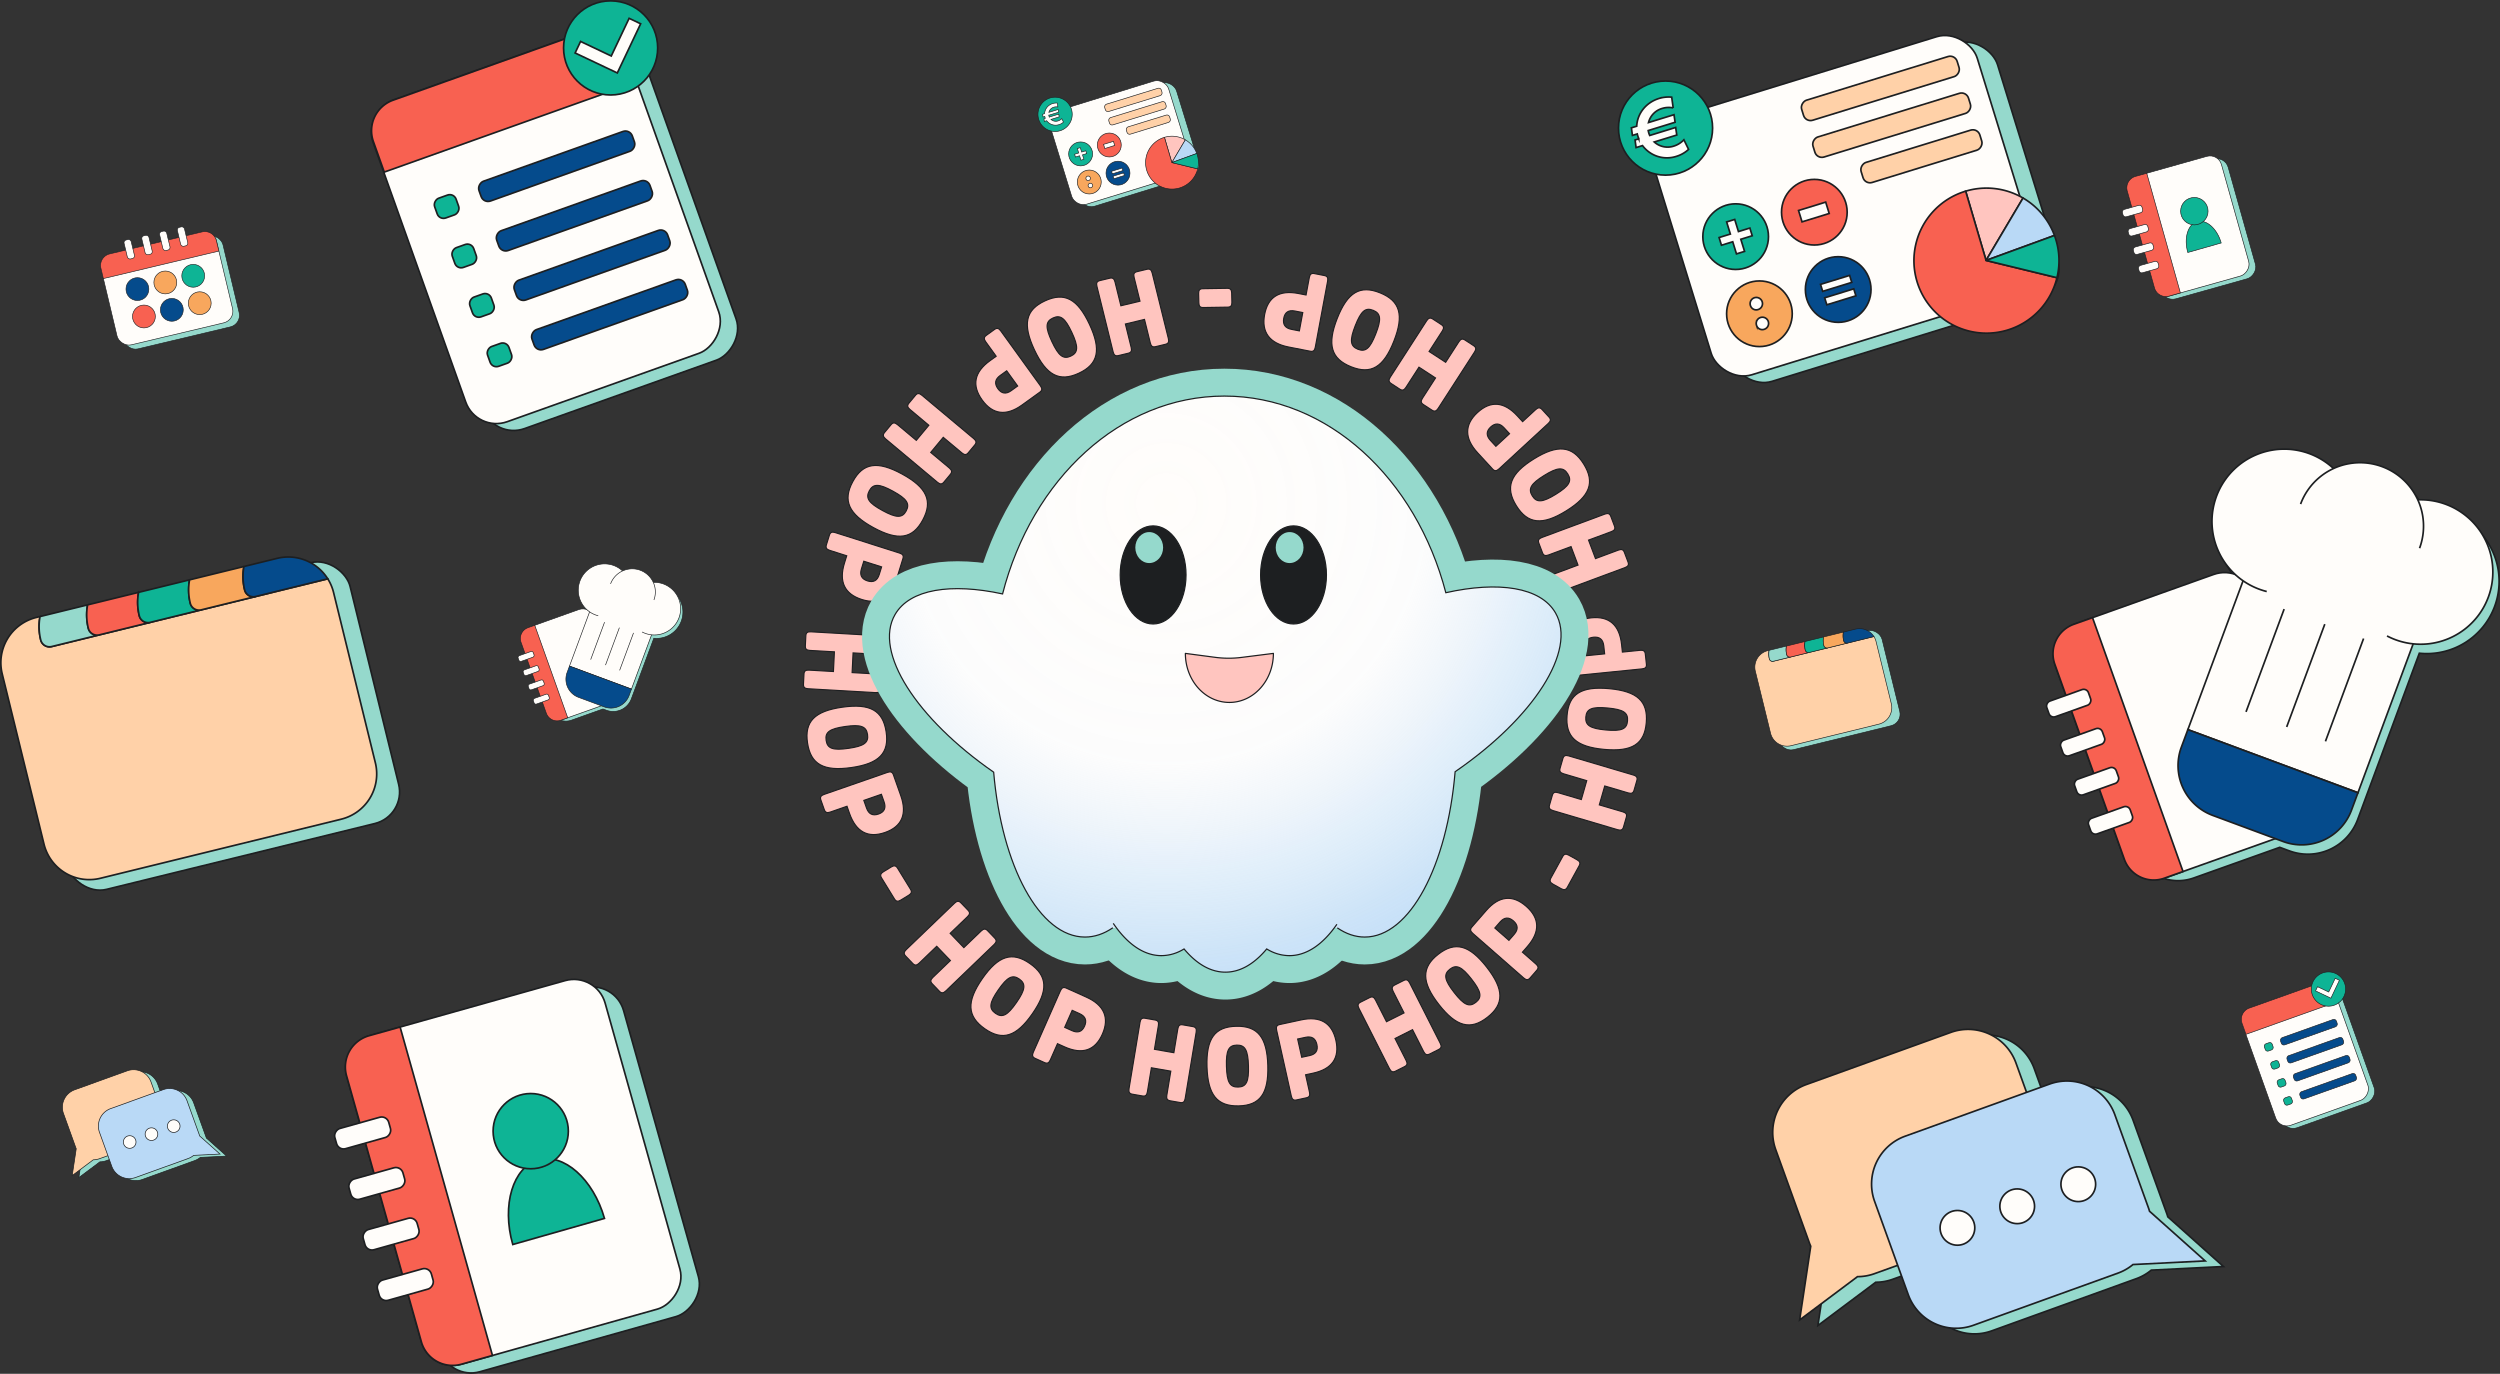 <svg xmlns="http://www.w3.org/2000/svg" xmlns:xlink="http://www.w3.org/1999/xlink" viewBox="0 0 1806.225 992.57"><rect x="0" y="0" width="1806.225" height="992.57" fill="#333333" stroke="none"/><defs><style>.a,.ar,.l,.r,.x{fill:#95d9cc;}.a,.aa,.ab,.ac,.ad,.ae,.af,.ag,.ah,.ai,.aj,.ak,.an,.ao,.ap,.aq,.b,.c,.d,.e,.f,.g,.h,.i,.j,.k,.l,.m,.n,.o,.p,.q,.r,.s,.t,.u,.v,.x,.y,.z{stroke:#1d1f21;}.a,.aa,.ab,.ac,.ad,.ah,.ai,.aj,.ak,.al,.an,.ao,.aq,.b,.c,.d,.e,.i,.j,.k,.l,.m,.n,.o,.p,.q,.r,.s,.t,.u,.v,.x,.y,.z{stroke-miterlimit:10;}.a,.b,.c,.d,.e,.f,.g,.h,.i,.j,.k,.v{stroke-width:0.461px;}.al,.ao,.b,.m,.u,.w,.y{fill:#fffdfa;}.aa,.ag,.c,.h,.q{fill:#0eb495;}.ac,.d,.s{fill:#ffd1a8;}.ad,.ak,.ap,.e{fill:#ffc5bf;}.ad,.ae,.af,.ag,.ap,.e,.f,.g,.h{stroke-linecap:round;}.ae,.ai,.f,.t{fill:#b9d9f6;}.ae,.af,.ag,.ap,.f,.g,.h{stroke-linejoin:round;}.af,.g,.j,.n,.z{fill:#f86151;}.ah,.i,.p{fill:#f8a75d;}.ab,.k,.o{fill:#054b8c;}.l,.m,.n,.o,.p,.q{stroke-width:0.44px;}.r,.s,.t,.u{stroke-width:0.503px;}.aj,.an,.v{fill:none;}.aa,.ab,.ac,.ad,.ae,.af,.ag,.ah,.ai,.aj,.x,.y,.z{stroke-width:1.232px;}.ak{stroke-width:0.84px;}.al{stroke:#95d9cc;stroke-width:39.583px;}.am{fill:url(#a);}.an,.ao,.ap,.aq{stroke-width:0.88px;}.aq{fill:#1d1f21;}</style><radialGradient id="a" cx="842.583" cy="363.712" r="406.708" gradientUnits="userSpaceOnUse"><stop offset="0" stop-color="#fffdfa" stop-opacity="0.5"/><stop offset="0.464" stop-color="#fafcfe" stop-opacity="0.534"/><stop offset="0.502" stop-color="#f3f8fd" stop-opacity="0.583"/><stop offset="0.658" stop-color="#daebfa" stop-opacity="0.763"/><stop offset="0.798" stop-color="#c8e1f8" stop-opacity="0.892"/><stop offset="0.917" stop-color="#bddbf6" stop-opacity="0.972"/><stop offset="1" stop-color="#b9d9f6"/></radialGradient></defs><title>landing-pc_5</title><rect class="a" x="769.756" y="69.428" width="89.824" height="70.708" rx="8.543" transform="matrix(0.956, -0.295, 0.295, 0.956, 5.292, 244.69)"/><rect class="b" x="764.404" y="67.704" width="89.824" height="70.708" rx="8.543" transform="translate(5.563 243.036) rotate(-17.136)"/><circle class="c" cx="762.28" cy="82.612" r="12.389"/><path class="b" d="M768.347,88.219a8.113,8.113,0,0,1-3.186,1.828,8.014,8.014,0,0,1-8.942-2.822l-1.691.521-.273-1.997.981-.303a6.103,6.103,0,0,1-.208-.599c-.071-.23-.142-.46-.192-.696l-1.274.393-.273-1.997,1.399-.431a8.097,8.097,0,0,1,5.868-7.297,8.624,8.624,0,0,1,3.346-.345l.392,2.829a5.877,5.877,0,0,0-2.906.142,5.178,5.178,0,0,0-3.588,3.713l6.703-2.067.294,1.99-7.079,2.183c.05.236.1.472.171.702a5.752,5.752,0,0,0,.229.593l6.828-2.105.294,1.99-5.93,1.828a5.234,5.234,0,0,0,5.159,1.085,6.236,6.236,0,0,0,2.643-1.661Z"/><rect class="d" x="819.054" y="60.43" width="5.528" height="42.839" rx="1.923" transform="translate(985.746 891.3) rotate(-107.136)"/><rect class="d" x="816.068" y="50.746" width="5.528" height="42.839" rx="1.923" transform="translate(991.135 875.909) rotate(-107.136)"/><rect class="d" x="826.882" y="73.688" width="5.528" height="32.705" rx="1.923" transform="translate(988.053 909.385) rotate(-107.136)"/><path class="e" d="M856.365,101.01l-.004.001a19.033,19.033,0,0,0-15.069-1.787l-.004.001,5.372,18.232,9.617-16.225.057-.143"/><path class="f" d="M864.669,110.886l-18.01,6.571,9.617-16.225.089-.222A18.991,18.991,0,0,1,864.669,110.886Z"/><path class="g" d="M865.325,122.001a19.092,19.092,0,1,1-24.182-22.732l.144-.044,5.372,18.232Z"/><path class="h" d="M865.011,111.891a18.995,18.995,0,0,1,.315,10.111l-18.667-4.545,18.01-6.571.005.003,0,.014C864.797,111.226,864.908,111.557,865.011,111.891Z"/><circle class="c" cx="780.739" cy="111.194" r="8.64"/><circle class="i" cx="786.998" cy="131.494" r="8.64"/><circle class="j" cx="801.458" cy="104.76" r="8.64"/><circle class="k" cx="807.734" cy="125.113" r="8.64"/><path class="b" d="M785.103,110.958l-3.004.926.985,3.193-2.129.656-.985-3.193-2.97.916-.625-2.026,2.97-.916-.985-3.193,2.129-.656.985,3.193,3.004-.926Z"/><path class="b" d="M803.082,123.761l7.657-2.361.566,1.837-7.657,2.361Zm1.09,3.537,7.657-2.361.566,1.837-7.657,2.361Z"/><path class="b" d="M784.643,129.373a1.627,1.627,0,1,1,2.023,1.012A1.581,1.581,0,0,1,784.643,129.373Zm1.604,5.202a1.627,1.627,0,1,1,2.023,1.012A1.581,1.581,0,0,1,786.246,134.575Z"/><path class="b" d="M797.292,104.308l7.15-2.205.923,2.992-7.151,2.205Z"/><rect class="l" x="82.336" y="177.517" width="85.781" height="67.525" rx="8.543" transform="translate(-45.52 34.739) rotate(-13.389)"/><rect class="m" x="77.568" y="174.582" width="85.781" height="67.525" rx="8.543" transform="translate(-44.97 33.555) rotate(-13.389)"/><path class="n" d="M80.177,175.279h68.694a8.543,8.543,0,0,1,8.543,8.543v7.733a0,0,0,0,1,0,0H71.634a0,0,0,0,1,0,0V183.822A8.543,8.543,0,0,1,80.177,175.279Z" transform="translate(-39.359 31.504) rotate(-13.389)"/><rect class="m" x="90.743" y="173.045" width="5.279" height="14.077" rx="1.916" transform="translate(-39.161 26.518) rotate(-13.389)"/><rect class="m" x="103.582" y="169.989" width="5.279" height="14.077" rx="1.916" transform="translate(-38.105 29.407) rotate(-13.389)"/><rect class="m" x="116.42" y="166.934" width="5.279" height="14.077" rx="1.916" transform="translate(-37.048 32.297) rotate(-13.389)"/><rect class="m" x="129.258" y="163.878" width="5.279" height="14.077" rx="1.916" transform="translate(-35.992 35.187) rotate(-13.389)"/><circle class="o" cx="99.28" cy="208.867" r="8.251"/><circle class="p" cx="119.44" cy="204.068" r="8.251"/><circle class="n" cx="103.99" cy="228.654" r="8.251"/><circle class="o" cx="124.15" cy="223.855" r="8.251"/><circle class="q" cx="139.6" cy="199.269" r="8.251"/><circle class="p" cx="144.31" cy="219.056" r="8.251"/><path class="r" d="M163.726,835.277l-19.003.951a13.236,13.236,0,0,1-3.973,2.263L102.722,852.215a13.404,13.404,0,0,1-17.159-8.054l-2.791-7.733-6.078,2.193a13.235,13.235,0,0,1-4.502.796L56.962,850.821l2.92-19.416c-.124-.27-.236-.551-.34-.839l-8.868-24.571a13.399,13.399,0,0,1,8.056-17.154l38.027-13.724a13.404,13.404,0,0,1,17.159,8.054l2.791,7.733,6.078-2.193a13.4,13.4,0,0,1,17.154,8.056l8.868,24.571c.104.288.197.576.274.863Z"/><path class="s" d="M109.107,781.698l8.868,24.571a13.404,13.404,0,0,1-8.06,17.155L71.887,837.149a13.233,13.233,0,0,1-4.502.796L52.154,849.349l2.92-19.416c-.124-.271-.236-.551-.34-.839l-8.868-24.571a13.4,13.4,0,0,1,8.056-17.154l38.027-13.724A13.404,13.404,0,0,1,109.107,781.698Z"/><path class="t" d="M71.888,818.117l8.868,24.571a13.404,13.404,0,0,0,17.159,8.054l38.027-13.724a13.235,13.235,0,0,0,3.973-2.263l19.003-.951L144.271,820.728c-.077-.288-.17-.575-.274-.863l-8.868-24.571a13.399,13.399,0,0,0-17.154-8.056L79.948,800.962A13.404,13.404,0,0,0,71.888,818.117Z"/><circle class="u" cx="93.697" cy="825.096" r="4.569"/><circle class="u" cx="125.514" cy="813.613" r="4.569"/><circle class="u" cx="109.433" cy="819.417" r="4.569"/><path class="a" d="M492.209,448.817A19.029,19.029,0,0,1,472.39,461.125l-14.532,39.183-1.707,4.605A13.984,13.984,0,0,1,438.175,513.16l-2.533-.937-22.635,8.066a12.276,12.276,0,0,1-15.691-7.438l-15.58-43.708a12.274,12.274,0,0,1,7.442-15.69l29.48-10.508a12.197,12.197,0,0,1,6.455-.493,19.029,19.029,0,0,1,19.952-31.412,18.822,18.822,0,0,1,6.361,3.924,16.683,16.683,0,0,1,22.178,8.224,19.027,19.027,0,0,1,18.604,25.629Z"/><line class="v" x1="438.426" y1="451.96" x2="428.389" y2="479.024"/><line class="v" x1="459.34" y1="459.716" x2="449.303" y2="486.78"/><line class="v" x1="449.129" y1="455.929" x2="439.092" y2="482.993"/><rect class="b" x="376.413" y="452.389" width="70.958" height="55.857" rx="8.543" transform="translate(97.774 1029.58) rotate(-109.621)"/><path class="j" d="M364.67,480.703h54.513a8.222,8.222,0,0,1,8.222,8.222v5.241a0,0,0,0,1,0,0h-70.958a0,0,0,0,1,0,0v-5.241A8.222,8.222,0,0,1,364.67,480.703Z" transform="translate(64.4 1020.281) rotate(-109.621)"/><rect class="b" x="388.901" y="499.297" width="4.367" height="11.644" rx="1.333" transform="translate(46.616 1043.11) rotate(-109.621)"/><rect class="b" x="385.235" y="489.014" width="4.367" height="11.644" rx="1.333" transform="translate(51.405 1025.922) rotate(-109.621)"/><rect class="b" x="381.57" y="478.732" width="4.367" height="11.644" rx="1.333" transform="translate(56.194 1008.733) rotate(-109.621)"/><rect class="b" x="377.904" y="468.449" width="4.367" height="11.644" rx="1.333" transform="translate(60.984 991.545) rotate(-109.621)"/><path class="b" d="M475.6,445.625l-19.369,52.224L411.452,481.242l19.369-52.224c2.154-5.808,9.77-8.339,17.014-5.652l18.551,6.88C473.63,432.932,477.755,439.817,475.6,445.625Z"/><path class="k" d="M456.232,497.849l-1.706,4.601a13.986,13.986,0,0,1-17.978,8.25l-18.551-6.88a13.986,13.986,0,0,1-8.25-17.978l1.706-4.601Z"/><path class="b" d="M432.213,444.878a19.221,19.221,0,0,1-2.005-.622A19.025,19.025,0,1,1,455.832,427.31"/><path class="b" d="M457.676,428.118a19.017,19.017,0,1,1,6.206,28.46"/><path class="b" d="M441.132,421.859a16.702,16.702,0,1,1,31.32,11.616"/><rect class="w" x="454.634" y="424.558" width="8.397" height="5.773" transform="translate(177.267 -132.874) rotate(20.348)"/><line class="b" x1="436.799" y1="449.5" x2="426.762" y2="476.564"/><line class="b" x1="457.712" y1="457.256" x2="447.675" y2="484.32"/><line class="b" x1="447.502" y1="453.469" x2="437.464" y2="480.533"/><rect class="a" x="1540.738" y="130.066" width="89.824" height="70.708" rx="8.543" transform="translate(1855.644 1736.646) rotate(-105.706)"/><rect class="b" x="1535.874" y="128.084" width="89.824" height="70.708" rx="8.543" transform="translate(1851.371 1729.446) rotate(-105.706)"/><path class="j" d="M1518.587,162.18h72.738a8.543,8.543,0,0,1,8.543,8.543v8.5a0,0,0,0,1,0,0h-89.824a0,0,0,0,1,0,0v-8.5a8.543,8.543,0,0,1,8.543-8.543Z" transform="translate(1811.556 1713.81) rotate(-105.706)"/><rect class="b" x="1549.6" y="185.593" width="5.528" height="14.74" rx="1.923" transform="translate(1786.832 1739.602) rotate(-105.706)"/><rect class="b" x="1545.859" y="172.29" width="5.528" height="14.74" rx="1.923" transform="translate(1794.885 1719.096) rotate(-105.706)"/><rect class="b" x="1542.118" y="158.986" width="5.528" height="14.74" rx="1.923" transform="translate(1802.938 1698.591) rotate(-105.706)"/><rect class="b" x="1538.377" y="145.683" width="5.528" height="14.74" rx="1.923" transform="matrix(-0.271, -0.963, 0.963, -0.271, 1810.991, 1678.085)"/><path class="c" d="M1604.806,175.541c-2.961-10.398-10.766-17.287-17.434-15.389s-9.672,11.867-6.711,22.265Z"/><circle class="c" cx="1585.387" cy="152.574" r="9.904"/><rect class="a" x="1624.897" y="728.135" width="89.824" height="70.708" rx="8.543" transform="translate(1511.535 2592.731) rotate(-109.626)"/><rect class="b" x="1620.343" y="726.335" width="89.824" height="70.708" rx="8.543" transform="translate(1507.146 2586.038) rotate(-109.626)"/><path class="j" d="M1626.337,718.891h53.391a8.543,8.543,0,0,1,8.543,8.543v8.5a0,0,0,0,1,0,0h-70.478a0,0,0,0,1,0,0v-8.5a8.543,8.543,0,0,1,8.543-8.543Z" transform="translate(-148.291 597.484) rotate(-19.626)"/><rect class="k" x="1679.29" y="763.378" width="5.528" height="42.839" rx="1.923" transform="translate(1507.822 2632.73) rotate(-109.626)"/><rect class="k" x="1674.648" y="750.361" width="5.528" height="42.839" rx="1.923" transform="translate(1513.881 2610.969) rotate(-109.626)"/><rect class="k" x="1670.007" y="737.345" width="5.528" height="42.839" rx="1.923" transform="translate(1519.941 2589.209) rotate(-109.626)"/><rect class="k" x="1665.365" y="724.329" width="5.528" height="42.839" rx="1.923" transform="translate(1526 2567.449) rotate(-109.626)"/><rect class="c" x="1650.298" y="792.386" width="5.528" height="5.988" rx="1.763" transform="translate(1459.123 2619.56) rotate(-109.626)"/><rect class="c" x="1645.656" y="779.37" width="5.528" height="5.988" rx="1.763" transform="translate(1465.182 2597.799) rotate(-109.626)"/><rect class="c" x="1641.014" y="766.354" width="5.528" height="5.988" rx="1.763" transform="translate(1471.242 2576.039) rotate(-109.626)"/><rect class="c" x="1636.373" y="753.337" width="5.528" height="5.988" rx="1.763" transform="translate(1477.302 2554.279) rotate(-109.626)"/><circle class="c" cx="1682.305" cy="714.581" r="12.389"/><polygon class="b" points="1690.205 708.227 1685.501 718.147 1684.061 721.175 1681.034 719.739 1672.957 715.908 1674.391 712.878 1682.469 716.709 1687.173 706.789 1690.205 708.227"/><rect class="a" x="1277.653" y="463.319" width="89.824" height="70.708" rx="8.543" transform="translate(-80.737 329.567) rotate(-13.788)"/><path class="d" d="M1355.441,463.522l11,44.826a12.275,12.275,0,0,1-8.997,14.848l-63.392,15.556a12.275,12.275,0,0,1-14.848-8.997l-11-44.826a12.275,12.275,0,0,1,8.997-14.848l.962-.236a14.618,14.618,0,0,0,.183,6.159,2.385,2.385,0,0,0,2.88,1.745l72.683-17.836A12.078,12.078,0,0,1,1355.441,463.522Z"/><path class="a" d="M1278.164,469.846l12.526-3.074a14.618,14.618,0,0,0,.183,6.159,2.385,2.385,0,0,0,2.88,1.745l-12.526,3.074a2.385,2.385,0,0,1-2.88-1.745,14.618,14.618,0,0,1-.183-6.159"/><path class="j" d="M1307.175,471.382l-13.421,3.293a2.385,2.385,0,0,1-2.88-1.745,14.618,14.618,0,0,1-.183-6.159l13.421-3.293a14.618,14.618,0,0,0,.183,6.159A2.385,2.385,0,0,0,1307.175,471.382Z"/><path class="c" d="M1320.596,468.089l-13.421,3.293a2.385,2.385,0,0,1-2.88-1.745,14.618,14.618,0,0,1-.183-6.159l13.421-3.293a14.616,14.616,0,0,0,.183,6.159A2.385,2.385,0,0,0,1320.596,468.089Z"/><path class="i" d="M1334.911,464.576l-14.316,3.513a2.385,2.385,0,0,1-2.88-1.745,14.616,14.616,0,0,1-.183-6.159l14.316-3.513a14.619,14.619,0,0,0,.183,6.159A2.385,2.385,0,0,0,1334.911,464.576Z"/><path class="k" d="M1353.911,459.914l-19,4.662a2.385,2.385,0,0,1-2.88-1.745,14.619,14.619,0,0,1-.183-6.159l8.746-2.146A12.275,12.275,0,0,1,1353.911,459.914Z"/><rect class="x" x="260.903" y="755.475" width="246.514" height="194.05" rx="23.446" transform="translate(-332.518 1453.09) rotate(-105.706)"/><rect class="y" x="247.555" y="750.036" width="246.514" height="194.05" rx="23.446" transform="translate(-344.244 1433.329) rotate(-105.706)"/><path class="z" d="M200.112,843.608H399.734A23.446,23.446,0,0,1,423.18,867.054v23.328a0,0,0,0,1,0,0H176.666a0,0,0,0,1,0,0V867.054a23.446,23.446,0,0,1,23.446-23.446Z" transform="translate(-453.512 1390.417) rotate(-105.706)"/><rect class="y" x="285.224" y="907.863" width="15.17" height="40.453" rx="5.278" transform="translate(-521.366 1461.201) rotate(-105.706)"/><rect class="y" x="274.957" y="871.354" width="15.17" height="40.453" rx="5.278" transform="translate(-499.265 1404.926) rotate(-105.706)"/><rect class="y" x="264.691" y="834.845" width="15.17" height="40.453" rx="5.278" transform="translate(-477.165 1348.651) rotate(-105.706)"/><rect class="y" x="254.424" y="798.336" width="15.17" height="40.453" rx="5.278" transform="translate(-455.065 1292.375) rotate(-105.706)"/><path class="aa" d="M436.731,880.278c-8.126-28.535-29.547-47.443-47.845-42.233s-26.544,32.568-18.418,61.103Z"/><circle class="aa" cx="383.439" cy="817.247" r="27.18"/><rect class="x" x="283.622" y="71.821" width="246.514" height="194.05" rx="23.446" transform="translate(384.504 608.799) rotate(-109.626)"/><rect class="y" x="271.123" y="66.883" width="246.514" height="194.05" rx="23.446" transform="matrix(-0.336, -0.942, 0.942, -0.336, 372.459, 590.431)"/><path class="z" d="M287.573,46.454H434.099A23.446,23.446,0,0,1,457.545,69.9V93.228a0,0,0,0,1,0,0H264.127a0,0,0,0,1,0,0V69.9a23.446,23.446,0,0,1,23.446-23.446Z" transform="matrix(0.942, -0.336, 0.336, 0.942, -2.495, 125.256)"/><rect class="ab" x="432.897" y="168.542" width="15.17" height="117.568" rx="5.278" transform="translate(374.313 718.572) rotate(-109.626)"/><rect class="ab" x="420.159" y="132.82" width="15.17" height="117.568" rx="5.278" transform="translate(390.943 658.853) rotate(-109.626)"/><rect class="ab" x="407.42" y="97.098" width="15.17" height="117.568" rx="5.278" transform="translate(407.573 599.135) rotate(-109.626)"/><rect class="ab" x="394.682" y="61.376" width="15.17" height="117.568" rx="5.278" transform="matrix(-0.336, -0.942, 0.942, -0.336, 424.202, 539.416)"/><rect class="aa" x="353.331" y="248.153" width="15.17" height="16.434" rx="4.838" transform="translate(240.665 682.428) rotate(-109.626)"/><rect class="aa" x="340.592" y="212.431" width="15.17" height="16.434" rx="4.838" transform="translate(257.295 622.71) rotate(-109.626)"/><rect class="aa" x="327.854" y="176.709" width="15.17" height="16.434" rx="4.838" transform="translate(273.924 562.991) rotate(-109.626)"/><rect class="aa" x="315.116" y="140.987" width="15.17" height="16.434" rx="4.838" transform="translate(290.554 503.273) rotate(-109.626)"/><circle class="aa" cx="441.172" cy="34.624" r="33.999"/><polygon class="y" points="462.853 17.187 449.942 44.41 445.992 52.721 437.684 48.781 415.516 38.268 419.453 29.95 441.621 40.463 454.532 13.241 462.853 17.187"/><rect class="x" x="1223.851" y="56.349" width="246.514" height="194.05" rx="23.446" transform="translate(14.611 403.727) rotate(-17.136)"/><rect class="y" x="1209.163" y="51.617" width="246.514" height="194.05" rx="23.446" transform="translate(15.354 399.19) rotate(-17.136)"/><circle class="aa" cx="1203.334" cy="92.534" r="33.999"/><path class="y" d="M1219.985,107.921a22.266,22.266,0,0,1-8.745,5.018,21.992,21.992,0,0,1-24.541-7.745l-4.642,1.431-.749-5.48,2.693-.83a16.813,16.813,0,0,1-.57-1.644c-.195-.631-.389-1.261-.526-1.909l-3.495,1.078-.749-5.48,3.84-1.184c.432-8.981,6.533-17.075,16.103-20.026a23.666,23.666,0,0,1,9.183-.948l1.077,7.763a16.128,16.128,0,0,0-7.976.389,14.21,14.21,0,0,0-9.848,10.19l18.395-5.672.806,5.462-19.427,5.99c.137.648.274,1.296.468,1.927a15.803,15.803,0,0,0,.627,1.626L1210.65,92.098l.806,5.463-16.275,5.018a14.364,14.364,0,0,0,14.159,2.976,17.116,17.116,0,0,0,7.254-4.558Z"/><rect class="ac" x="1359.143" y="31.655" width="15.17" height="117.568" rx="5.278" transform="translate(1683.004 1423.141) rotate(-107.136)"/><rect class="ac" x="1350.948" y="5.078" width="15.17" height="117.568" rx="5.278" transform="translate(1697.792 1380.902) rotate(-107.136)"/><rect class="ac" x="1380.626" y="68.041" width="15.17" height="89.756" rx="5.278" transform="translate(1689.335 1472.774) rotate(-107.136)"/><path class="ad" d="M1461.54,143.023l-.012.004a52.236,52.236,0,0,0-41.356-4.905l-.012.004,14.742,50.035,26.393-44.529.157-.391"/><path class="ae" d="M1484.329,170.128,1434.902,188.16l26.393-44.529.244-.608A52.119,52.119,0,0,1,1484.329,170.128Z"/><path class="af" d="M1486.131,200.632a52.397,52.397,0,1,1-66.365-62.385l.394-.122,14.742,50.035Z"/><path class="ag" d="M1485.268,172.885a52.13,52.13,0,0,1,.863,27.747L1434.902,188.16l49.426-18.032.015.008-.001.038C1484.68,171.06,1484.985,171.969,1485.268,172.885Z"/><circle class="aa" cx="1253.992" cy="170.973" r="23.712"/><circle class="ah" cx="1271.17" cy="226.685" r="23.712"/><circle class="z" cx="1310.854" cy="153.316" r="23.712"/><circle class="ab" cx="1328.077" cy="209.173" r="23.712"/><path class="y" d="M1265.969,170.325l-8.245,2.542,2.702,8.764-5.842,1.801-2.702-8.764-8.152,2.514-1.714-5.56,8.152-2.514-2.702-8.764,5.842-1.801,2.702,8.764,8.245-2.542Z"/><path class="y" d="M1315.309,205.461l21.015-6.48,1.554,5.041-21.015,6.48Zm2.993,9.706,21.015-6.48,1.554,5.041-21.015,6.48Z"/><path class="y" d="M1264.705,220.862a4.465,4.465,0,1,1,5.551,2.777A4.339,4.339,0,0,1,1264.705,220.862Zm4.402,14.277a4.465,4.465,0,1,1,5.551,2.777A4.339,4.339,0,0,1,1269.107,235.138Z"/><path class="y" d="M1299.421,152.075l19.624-6.051,2.532,8.212-19.624,6.051Z"/><rect class="x" x="27.524" y="427.53" width="246.514" height="194.05" rx="23.446" transform="translate(-120.669 51.049) rotate(-13.788)"/><path class="ac" d="M241.005,428.089l30.188,123.02a33.688,33.688,0,0,1-24.69,40.749L72.532,634.55a33.688,33.688,0,0,1-40.749-24.69L1.595,486.839A33.688,33.688,0,0,1,26.285,446.09l2.64-.648a40.116,40.116,0,0,0,.503,16.902,6.544,6.544,0,0,0,7.905,4.79l199.472-48.949A33.149,33.149,0,0,1,241.005,428.089Z"/><path class="x" d="M28.925,445.443l34.377-8.436a40.116,40.116,0,0,0,.503,16.902,6.544,6.544,0,0,0,7.905,4.79L37.333,467.135a6.544,6.544,0,0,1-7.905-4.79,40.116,40.116,0,0,1-.503-16.902"/><path class="z" d="M108.542,449.661,71.71,458.699a6.544,6.544,0,0,1-7.905-4.79,40.116,40.116,0,0,1-.503-16.902l36.832-9.038a40.117,40.117,0,0,0,.503,16.902A6.545,6.545,0,0,0,108.542,449.661Z"/><path class="aa" d="M145.374,440.622l-36.832,9.038a6.545,6.545,0,0,1-7.905-4.79,40.117,40.117,0,0,1-.503-16.902l36.832-9.039a40.116,40.116,0,0,0,.503,16.902A6.545,6.545,0,0,0,145.374,440.622Z"/><path class="ah" d="M184.662,430.981l-39.288,9.641a6.545,6.545,0,0,1-7.905-4.79,40.116,40.116,0,0,1-.503-16.902l39.288-9.641a40.116,40.116,0,0,0,.503,16.902A6.545,6.545,0,0,0,184.662,430.981Z"/><path class="ab" d="M236.805,418.186l-52.142,12.796a6.545,6.545,0,0,1-7.905-4.79,40.116,40.116,0,0,1-.503-16.902l24.002-5.89A33.688,33.688,0,0,1,236.805,418.186Z"/><path class="x" d="M1606.412,915.048l-52.152,2.61a36.324,36.324,0,0,1-10.904,6.209l-104.362,37.664a36.785,36.785,0,0,1-47.09-22.104l-7.659-21.223-16.68,6.02a36.324,36.324,0,0,1-12.357,2.185l-41.799,31.297,8.013-53.286c-.341-.742-.648-1.512-.934-2.304l-24.336-67.433a36.773,36.773,0,0,1,22.108-47.077l104.361-37.664a36.785,36.785,0,0,1,47.09,22.103l7.659,21.223,16.68-6.02a36.773,36.773,0,0,1,47.077,22.108l24.336,67.433c.286.792.541,1.58.752,2.369Z"/><path class="ac" d="M1456.516,768.006l24.336,67.433a36.785,36.785,0,0,1-22.121,47.081L1354.37,920.184a36.323,36.323,0,0,1-12.357,2.185l-41.799,31.297,8.013-53.287c-.341-.742-.648-1.512-.934-2.304l-24.336-67.433a36.773,36.773,0,0,1,22.108-47.077l104.362-37.664A36.785,36.785,0,0,1,1456.516,768.006Z"/><path class="ai" d="M1354.373,867.955l24.336,67.433a36.785,36.785,0,0,0,47.09,22.103L1530.16,919.827a36.323,36.323,0,0,0,10.904-6.209l52.152-2.61L1553.021,875.12c-.211-.789-.467-1.577-.752-2.369l-24.336-67.433a36.773,36.773,0,0,0-47.077-22.108l-104.362,37.664A36.785,36.785,0,0,0,1354.373,867.955Z"/><circle class="y" cx="1414.226" cy="887.106" r="12.539"/><circle class="y" cx="1501.543" cy="855.593" r="12.539"/><circle class="y" cx="1457.41" cy="871.52" r="12.539"/><path class="x" d="M1802.336,438.172a52.223,52.223,0,0,1-54.39,33.778l-39.882,107.533-4.686,12.637a38.377,38.377,0,0,1-49.332,22.634l-6.952-2.571-62.12,22.137a33.691,33.691,0,0,1-43.061-20.413L1499.156,493.955a33.685,33.685,0,0,1,20.425-43.06l80.904-28.839a33.474,33.474,0,0,1,17.716-1.354,52.222,52.222,0,0,1,54.757-86.207,51.656,51.656,0,0,1,17.456,10.77,45.784,45.784,0,0,1,60.865,22.57,52.218,52.218,0,0,1,51.057,70.336Z"/><line class="aj" x1="1654.736" y1="446.797" x2="1627.189" y2="521.073"/><line class="aj" x1="1712.131" y1="468.083" x2="1684.584" y2="542.359"/><line class="aj" x1="1684.109" y1="457.69" x2="1656.562" y2="531.966"/><rect class="y" x="1484.548" y="447.975" width="194.737" height="153.293" rx="23.446" transform="translate(1618.949 2190.849) rotate(-109.621)"/><path class="z" d="M1452.32,525.68h149.606a22.566,22.566,0,0,1,22.566,22.566V562.63a0,0,0,0,1,0,0H1429.754a0,0,0,0,1,0,0V548.245A22.566,22.566,0,0,1,1452.32,525.68Z" transform="translate(1527.357 2165.33) rotate(-109.621)"/><rect class="y" x="1518.819" y="576.71" width="11.984" height="31.957" rx="3.659" transform="translate(1478.553 2227.983) rotate(-109.621)"/><rect class="y" x="1508.758" y="548.49" width="11.984" height="31.957" rx="3.659" transform="translate(1491.695 2180.811) rotate(-109.621)"/><rect class="y" x="1498.698" y="520.27" width="11.984" height="31.957" rx="3.659" transform="translate(1504.839 2133.639) rotate(-109.621)"/><rect class="y" x="1488.638" y="492.05" width="11.984" height="31.957" rx="3.659" transform="translate(1517.982 2086.467) rotate(-109.621)"/><path class="y" d="M1756.756,429.412l-53.155,143.325L1580.709,527.16l53.155-143.325c5.912-15.94,26.814-22.885,46.693-15.512l50.913,18.882C1751.348,394.577,1762.668,413.472,1756.756,429.412Z"/><path class="ab" d="M1703.601,572.737l-4.683,12.627a38.382,38.382,0,0,1-49.338,22.642l-50.913-18.882a38.382,38.382,0,0,1-22.642-49.338l4.683-12.627Z"/><path class="y" d="M1637.683,427.363a52.799,52.799,0,0,1-5.503-1.707,52.213,52.213,0,1,1,70.325-46.506"/><path class="y" d="M1707.565,381.366a52.189,52.189,0,1,1,17.032,78.105"/><path class="y" d="M1662.16,364.188a45.837,45.837,0,0,1,85.953,31.878"/><rect class="w" x="1699.217" y="371.595" width="23.046" height="15.844" transform="translate(238.725 -571.187) rotate(20.348)"/><line class="y" x1="1650.27" y1="440.046" x2="1622.723" y2="514.322"/><line class="y" x1="1707.665" y1="461.332" x2="1680.118" y2="535.608"/><line class="y" x1="1679.643" y1="450.939" x2="1652.096" y2="525.215"/><path class="ak" d="M654.694,686.131l34.969-33.631c1.791-1.723,3.153-1.719,4.604-.204l5.152,5.374c1.499,1.563,1.403,2.878-.39,4.601l-12.543,12.063,9.883,10.308,12.543-12.063c1.791-1.723,3.153-1.718,4.604-.204l5.152,5.374c1.453,1.514,1.403,2.877-.39,4.6L683.31,715.981c-1.792,1.723-3.153,1.718-4.604.204l-5.152-5.375c-1.452-1.514-1.402-2.877.389-4.6L686.649,693.99l-9.882-10.308-12.706,12.22c-1.792,1.723-3.106,1.767-4.604.204l-5.152-5.374C652.853,689.217,652.903,687.854,654.694,686.131Z"/><path class="ak" d="M709.732,707.031c11.571-16.652,21.662-19.794,34.452-10.819,12.735,8.936,13.275,19.538,1.704,36.19S724.226,752.196,711.491,743.26C698.701,734.285,698.161,723.683,709.732,707.031Zm24.639,17.29c6.495-9.348,6.942-13.547,2.069-16.965s-8.642-1.551-15.137,7.795-6.997,13.508-2.069,16.966S727.876,733.669,734.371,724.321Z"/><path class="ak" d="M746.523,760.249l19.618-44.462c1.007-2.278,2.264-2.788,4.175-1.929l14.603,6.569c12.817,5.765,16.76,14.903,11.551,26.709-5.241,11.876-14.515,14.985-27.392,9.193l-5.053-2.273-5.179,11.737c-.976,2.209-2.203,2.815-4.174,1.929l-6.778-3.05C745.984,763.813,745.518,762.528,746.523,760.249ZM774.535,744.634c4.251,1.912,7.26.783,9.057-3.29s.617-7.087-3.635-8.999l-5.298-2.384-5.423,12.289Z"/><path class="ak" d="M815.693,786.601l7.956-48.04c.408-2.461,1.499-3.269,3.558-2.909l7.307,1.274c2.126.371,2.83,1.491,2.422,3.953L834.082,758.11l14.017,2.445,2.853-17.232c.408-2.461,1.499-3.268,3.558-2.909l7.307,1.274c2.061.36,2.83,1.491,2.422,3.953l-7.956,48.04c-.408,2.462-1.498,3.269-3.556,2.909l-7.309-1.274c-2.059-.359-2.83-1.491-2.421-3.953l2.891-17.454-14.017-2.446-2.892,17.456c-.408,2.461-1.432,3.281-3.558,2.91l-7.308-1.275C816.056,790.195,815.285,789.063,815.693,786.601Z"/><path class="ak" d="M872.037,770.706c-.603-20.366,5.609-28.909,21.157-29.241,15.48-.331,22.19,7.935,22.794,28.301s-5.609,28.908-21.089,29.238C879.351,799.337,872.641,791.072,872.037,770.706Zm29.951-.641c-.338-11.433-2.468-15.099-8.391-14.973s-7.832,3.879-7.493,15.312,2.401,15.101,8.391,14.972C900.485,785.249,902.327,781.497,901.988,770.065Z"/><path class="ak" d="M932.956,791.943l-10.62-47.679c-.544-2.443.162-3.604,2.198-4.043l15.574-3.361c13.669-2.948,22.234,2.111,25.053,14.77,2.837,12.734-2.744,20.766-16.479,23.729l-5.389,1.162,2.804,12.586c.527,2.368-.096,3.59-2.199,4.043l-7.228,1.559C934.635,795.15,933.5,794.386,932.956,791.943Zm13.17-29.3c4.535-.978,6.273-3.681,5.3-8.049s-3.702-6.108-8.235-5.129L937.54,750.684l2.935,13.178Z"/><path class="ak" d="M1003.92,772.177,981.816,728.548c-1.132-2.236-.74-3.538,1.121-4.473l6.598-3.316c1.919-.965,3.145-.476,4.278,1.76l7.929,15.649,12.655-6.361-7.929-15.649c-1.132-2.236-.74-3.538,1.12-4.473l6.599-3.316c1.859-.935,3.144-.476,4.278,1.76l22.104,43.629c1.132,2.235.738,3.538-1.121,4.472l-6.598,3.317c-1.86.934-3.146.475-4.278-1.76l-8.032-15.853-12.655,6.361,8.031,15.852c1.132,2.236.8,3.509-1.12,4.474l-6.598,3.316C1006.339,774.872,1005.052,774.413,1003.92,772.177Z"/><path class="ak" d="M1039.585,725.736c-12.583-16.106-12.697-26.719-.48-36.263,12.164-9.504,22.432-6.825,35.015,9.28,12.581,16.105,12.696,26.718.533,36.222C1062.436,744.521,1052.167,741.841,1039.585,725.736Zm23.534-18.388c-7.063-9.041-10.941-10.735-15.595-7.099-4.655,3.637-3.949,7.81,3.114,16.85s10.888,10.775,15.595,7.098S1070.182,716.389,1063.119,707.348Z"/><path class="ak" d="M1100.844,706.578l-36.789-32.236c-1.885-1.651-2.011-3.011-.645-4.58l10.45-11.999c9.17-10.53,19.016-11.543,28.784-2.983,9.825,8.609,10.136,18.431.921,29.012l-3.615,4.152,9.711,8.509c1.828,1.601,2.055,2.96.643,4.58l-4.849,5.569C1104.09,708.171,1102.73,708.23,1100.844,706.578Zm-6.871-31.548c3.043-3.494,2.827-6.717-.544-9.67s-6.583-2.733-9.625.76l-3.791,4.354,10.168,8.909Z"/><path class="ak" d="M1127.943,642.092l-5.967-3.321c-2.122-1.181-2.531-2.486-1.496-4.372l8.533-15.555c1.033-1.886,2.315-2.172,4.437-.991l5.967,3.321c2.056,1.145,2.563,2.427,1.528,4.312l-8.532,15.555C1131.379,642.927,1129.998,643.237,1127.943,642.092Z"/><path class="ak" d="M1168.777,599.475l-46.785-13.839c-2.397-.709-3.082-1.893-2.507-3.899l2.04-7.116c.594-2.07,1.78-2.632,4.177-1.922l16.782,4.963,3.916-13.65-16.782-4.964c-2.398-.71-3.082-1.895-2.507-3.9l2.041-7.116c.575-2.005,1.779-2.632,4.177-1.922l46.785,13.839c2.397.709,3.082,1.894,2.507,3.899l-2.041,7.117c-.576,2.005-1.78,2.632-4.177,1.923l-17-5.028-3.916,13.65,17.001,5.029c2.397.709,3.099,1.83,2.506,3.899l-2.041,7.116C1172.378,599.558,1171.174,600.184,1168.777,599.475Z"/><path class="ak" d="M1158.978,541.427c-20.257-1.86-28.08-9.077-26.788-24.598,1.286-15.453,10.183-21.135,30.44-19.275,20.259,1.86,28.081,9.077,26.795,24.53C1188.133,537.605,1179.236,543.288,1158.978,541.427Zm2.489-29.898c-11.371-1.044-15.229.632-15.721,6.545s3.03,8.267,14.402,9.311c11.371,1.045,15.223-.565,15.721-6.545S1172.838,512.573,1161.466,511.529Z"/><path class="ak" d="M1186.393,483.262l-48.384,4.854c-2.479.249-3.558-.594-3.782-2.674l-1.718-15.912c-1.508-13.964,4.396-21.886,17.244-23.174,12.922-1.296,20.308,5.224,21.825,19.255l.594,5.505,12.773-1.281c2.404-.241,3.55.526,3.782,2.674l.798,7.385C1189.748,481.975,1188.873,483.013,1186.393,483.262Zm-27.692-16.631c-.501-4.633-3.001-6.688-7.434-6.244s-6.44,2.953-5.94,7.586l.623,5.773,13.374-1.341Z"/><path class="ak" d="M1174.055,410.09l-45.507,16.903c-2.332.866-3.585.321-4.324-1.641l-2.626-6.962c-.763-2.025-.156-3.189,2.177-4.054l16.323-6.062-5.036-13.353-16.324,6.063c-2.33.867-3.585.321-4.323-1.64l-2.627-6.961c-.739-1.963-.155-3.19,2.177-4.055l45.509-16.902c2.33-.867,3.584-.321,4.323,1.64l2.625,6.962c.741,1.962.155,3.189-2.176,4.054l-16.535,6.142,5.036,13.352,16.535-6.141c2.331-.866,3.561-.385,4.325,1.641l2.625,6.961C1176.973,407.998,1176.388,409.224,1174.055,410.09Z"/><path class="ak" d="M1131.558,369.113c-17.228,10.669-27.768,9.553-36.025-3.725-8.221-13.221-4.543-23.142,12.684-33.811,17.228-10.669,27.768-9.553,35.989,3.668C1152.463,348.523,1148.786,358.444,1131.558,369.113Zm-15.905-25.58c-9.671,5.989-11.737,9.657-8.592,14.715s7.356,4.84,17.026-1.149,11.772-9.6,8.591-14.715S1125.323,337.544,1115.653,343.533Z"/><path class="ak" d="M1118.66,305.904l-35.656,32.892c-1.826,1.685-3.189,1.653-4.61.108l-10.862-11.805c-9.532-10.361-9.555-20.287-.087-29.02,9.524-8.785,19.3-7.95,28.878,2.461l3.757,4.085,9.413-8.683c1.771-1.635,3.143-1.702,4.609-.108l5.042,5.48C1120.566,302.857,1120.487,304.218,1118.66,305.904Zm-31.987,3.17c-3.163-3.438-6.382-3.599-9.648-.585s-3.369,6.239-.208,9.676l3.942,4.285,9.855-9.092Z"/><path class="ak" d="M1065.352,254.311,1039.04,295.109c-1.349,2.09-2.673,2.397-4.428,1.251l-6.231-4.065c-1.812-1.183-2.018-2.487-.669-4.578l9.438-14.634-11.951-7.797L1015.76,279.92c-1.35,2.09-2.672,2.397-4.429,1.251l-6.231-4.066c-1.757-1.145-2.018-2.486-.67-4.577l26.313-40.797c1.348-2.091,2.673-2.397,4.428-1.252l6.231,4.066c1.756,1.145,2.017,2.486.669,4.577l-9.56,14.824,11.951,7.798,9.56-14.824c1.35-2.091,2.617-2.433,4.429-1.251l6.231,4.065C1066.439,250.88,1066.701,252.221,1065.352,254.311Z"/><path class="ak" d="M1007.062,246.491c-7.426,18.9-16.508,24.283-30.988,18.468-14.417-5.789-17.369-16.004-9.944-34.905,7.427-18.9,16.509-24.283,30.925-18.493C1011.535,217.375,1014.488,227.59,1007.062,246.491ZM979.168,235.289c-4.168,10.61-3.641,14.808,1.875,17.023s8.75-.472,12.918-11.082,3.705-14.783-1.875-17.023C986.507,221.967,983.336,224.68,979.168,235.289Z"/><path class="ak" d="M959.201,203.07l-8.928,47.866c-.458,2.453-1.564,3.238-3.616,2.837l-15.687-3.065c-13.768-2.691-19.684-10.703-17.313-23.413,2.384-12.784,10.687-17.94,24.521-15.236l5.428,1.06,2.356-12.635c.444-2.379,1.498-3.25,3.616-2.837l7.281,1.423C958.913,199.469,959.66,200.617,959.201,203.07Zm-23.658,21.645c-4.567-.893-7.234.898-8.052,5.283s1.016,7.054,5.584,7.947l5.692,1.112,2.468-13.23Z"/><path class="ak" d="M889.882,211.645l.165,6.814c.058,2.422-.861,3.421-3.015,3.456l-17.771.279c-2.154.034-3.053-.936-3.111-3.359l-.163-6.814c-.057-2.347.793-3.421,2.946-3.454l17.771-.28C888.857,208.253,889.825,209.297,889.882,211.645Z"/><path class="ak" d="M832.441,197.223l11.71,47.43c.6,2.431-.079,3.608-2.105,4.094l-7.191,1.727c-2.091.502-3.177-.251-3.777-2.681l-4.2-17.014-13.791,3.312,4.2,17.013c.6,2.43-.079,3.608-2.104,4.094l-7.19,1.727c-2.027.486-3.178-.252-3.777-2.683l-11.711-47.43c-.6-2.431.079-3.608,2.106-4.094l7.19-1.727c2.026-.486,3.178.251,3.778,2.682l4.254,17.234,13.791-3.311-4.255-17.234c-.6-2.43.013-3.592,2.105-4.094l7.189-1.727C830.689,194.055,831.842,194.793,832.441,197.223Z"/><path class="ak" d="M787.12,234.289c8.659,18.502,6.383,28.847-7.69,35.367-14.011,6.493-23.433,1.569-32.093-16.934s-6.384-28.847,7.629-35.339C769.039,210.863,778.46,215.787,787.12,234.289ZM760.009,246.851c4.86,10.386,8.265,12.91,13.627,10.426s5.612-6.701.751-17.087-8.205-12.937-13.626-10.425C755.338,232.277,755.149,236.465,760.009,246.851Z"/><path class="ak" d="M723.04,239.068,751.687,278.73c1.467,2.033,1.283,3.383-.404,4.6L738.38,292.631c-11.324,8.164-21.163,6.921-28.769-3.61-7.65-10.593-5.74-20.213,5.639-28.415l4.464-3.218-7.561-10.47c-1.424-1.972-1.338-3.343.403-4.599l5.989-4.317C720.232,236.785,721.572,237.036,723.04,239.068Zm-.403,32.226c-3.756,2.708-4.273,5.89-1.649,9.524s5.809,4.146,9.567,1.439l4.682-3.375L727.32,267.919Z"/><path class="ak" d="M666.021,285.515l37.505,31.384c1.923,1.609,2.079,2.965.749,4.566l-4.72,5.68c-1.372,1.653-2.688,1.69-4.609.082L681.492,315.97l-9.053,10.897,13.453,11.257c1.922,1.607,2.077,2.965.748,4.565l-4.721,5.681c-1.329,1.6-2.687,1.691-4.61.082l-37.504-31.384c-1.923-1.608-2.08-2.965-.749-4.566l4.72-5.681c1.33-1.6,2.688-1.69,4.609-.082l13.628,11.403,9.054-10.896L657.439,295.843c-1.922-1.608-2.121-2.914-.748-4.566l4.72-5.68C662.74,283.996,664.098,283.907,666.021,285.515Z"/><path class="ak" d="M651.799,342.518c17.913,9.783,22.246,19.501,14.888,33.173-7.326,13.613-17.774,15.258-35.686,5.474s-22.246-19.502-14.92-33.114C623.438,334.378,633.888,332.733,651.799,342.518ZM637.626,368.854c10.055,5.492,14.273,5.498,17.076.29s.496-8.765-9.558-14.257c-10.056-5.492-14.242-5.558-17.076-.29S627.571,363.363,637.626,368.854Z"/><path class="ak" d="M603.455,384.788l46.491,14.803c2.382.759,3.042,1.958,2.425,3.951l-4.72,15.235c-4.141,13.371-12.718,18.267-25.063,14.335-12.417-3.953-16.638-12.854-12.476-26.288l1.632-5.272-12.273-3.908c-2.309-.735-3.062-1.893-2.424-3.95l2.19-7.071C599.855,384.631,601.073,384.029,603.455,384.788Zm18.922,26.223c-1.374,4.435.114,7.31,4.374,8.667s7.101-.14,8.476-4.575l1.713-5.529-12.85-4.091Z"/><path class="ak" d="M585.828,456.459l48.612,2.795c2.49.143,3.427,1.143,3.324,3.232l-.364,7.409c-.105,2.156-1.13,2.976-3.621,2.832l-17.437-1.002-.697,14.214,17.437,1.002c2.491.143,3.426,1.143,3.324,3.231l-.362,7.41c-.102,2.089-1.13,2.976-3.621,2.832l-48.613-2.795c-2.49-.143-3.426-1.143-3.324-3.232l.363-7.41c.102-2.088,1.13-2.975,3.621-2.831l17.663,1.015.697-14.213L585.168,469.932c-2.492-.143-3.43-1.075-3.324-3.232l.363-7.409C582.309,457.203,583.337,456.316,585.828,456.459Z"/><path class="ak" d="M608.554,510.937c20.104-2.86,29.361,2.373,31.674,17.805,2.304,15.365-5.03,22.958-25.133,25.819s-29.36-2.374-31.664-17.739C581.119,521.39,588.452,513.797,608.554,510.937Zm4.458,29.728c11.284-1.605,14.645-4.13,13.764-10.009s-4.844-7.362-16.128-5.757-14.656,4.064-13.766,10.009C597.775,540.854,601.728,542.27,613.013,540.665Z"/><path class="ak" d="M595.327,573.973l45.856-15.944c2.35-.817,3.592-.246,4.291,1.731l5.342,15.113c4.689,13.263.787,22.353-11.39,26.587-12.249,4.258-20.927-.386-25.638-13.713L611.94,582.518l-12.105,4.209c-2.279.792-3.569.309-4.289-1.731l-2.48-7.015C592.367,576.005,592.976,574.79,595.327,573.973Zm30.729,9.795c1.556,4.399,4.457,5.825,8.659,4.364s5.571-4.372,4.015-8.771l-1.938-5.483-12.676,4.406Z"/><path class="ak" d="M638.172,629.875l5.785-3.537c2.057-1.258,3.389-.961,4.522.885l9.351,15.225c1.133,1.846.758,3.106-1.299,4.364l-5.783,3.537c-1.993,1.218-3.354,1.019-4.487-.827L636.91,634.296C635.777,632.451,636.181,631.094,638.172,629.875Z"/><path class="w" d="M804.02,670.311c-6.359,4.36-13.121,6.704-20.129,6.704-32.819,0-60.149-51.317-65.981-119.119-55.703-38.667-86.911-86.792-71.262-113.882,10.636-18.409,40.442-22.944,77.692-14.903,21.288-82.824,84.987-142.943,160.247-142.943,75.007,0,138.512,59.701,160.008,142.062,37.966-8.488,68.458-4.088,79.228,14.575,15.768,27.315-16.037,75.947-72.516,114.763-5.713,67.966-32.76,119.447-65.28,119.447-6.907,0-13.575-2.327-19.856-6.653"/><path class="w" d="M965.898,667.776c-9.923,14.36-21.697,22.665-34.321,22.665a30.948,30.948,0,0,1-14.575-3.789c-.612-.328-1.223-.671-1.82-1.044-.507.612-1.014,1.208-1.537,1.79-8.533,9.592-18.14,14.977-28.314,14.977-10.04,0-19.527-5.251-27.971-14.605-.641-.701-1.268-1.417-1.88-2.163-.761.463-1.507.895-2.282,1.283a30.686,30.686,0,0,1-14.112,3.55c-12.814,0-24.749-8.563-34.773-23.317"/><path class="al" d="M804.02,670.311c-6.359,4.36-13.121,6.704-20.129,6.704-32.819,0-60.149-51.317-65.981-119.119-55.703-38.667-86.911-86.792-71.262-113.882,10.636-18.409,40.442-22.944,77.692-14.903,21.288-82.824,84.987-142.943,160.247-142.943,75.007,0,138.512,59.701,160.008,142.062,37.966-8.488,68.458-4.088,79.228,14.575,15.768,27.315-16.037,75.947-72.516,114.763-5.713,67.966-32.76,119.447-65.28,119.447-6.907,0-13.575-2.327-19.856-6.653"/><path class="al" d="M965.898,667.776c-9.923,14.36-21.697,22.665-34.321,22.665a30.948,30.948,0,0,1-14.575-3.789c-.612-.328-1.223-.671-1.82-1.044-.507.612-1.014,1.208-1.537,1.79-8.533,9.592-18.14,14.977-28.314,14.977-10.04,0-19.527-5.251-27.971-14.605-.641-.701-1.268-1.417-1.88-2.163-.761.463-1.507.895-2.282,1.283a30.686,30.686,0,0,1-14.112,3.55c-12.814,0-24.749-8.563-34.773-23.317"/><path class="w" d="M804.02,670.311c-6.359,4.36-13.121,6.704-20.129,6.704-32.819,0-60.149-51.317-65.981-119.119-55.703-38.667-86.911-86.792-71.262-113.882,10.636-18.409,40.442-22.944,77.692-14.903,21.288-82.824,84.987-142.943,160.247-142.943,75.007,0,138.512,59.701,160.008,142.062,37.966-8.488,68.458-4.088,79.228,14.575,15.768,27.315-16.037,75.947-72.516,114.763-5.713,67.966-32.76,119.447-65.28,119.447-6.907,0-13.575-2.327-19.856-6.653"/><path class="w" d="M965.898,667.776c-9.923,14.36-21.697,22.665-34.321,22.665a30.948,30.948,0,0,1-14.575-3.789c-.612-.328-1.223-.671-1.82-1.044-.507.612-1.014,1.208-1.537,1.79-8.533,9.592-18.14,14.977-28.314,14.977-10.04,0-19.527-5.251-27.971-14.605-.641-.701-1.268-1.417-1.88-2.163-.761.463-1.507.895-2.282,1.283a30.686,30.686,0,0,1-14.112,3.55c-12.814,0-24.749-8.563-34.773-23.317"/><path class="am" d="M1051.31,557.57c-5.718,67.96-32.757,119.445-65.286,119.445-6.905,0-13.573-2.331-19.853-6.65h-2.129c-9.518,12.763-20.619,20.073-32.467,20.073a31.031,31.031,0,0,1-14.575-3.782c-.607-.334-1.223-.677-1.812-1.047-.51.607-1.02,1.205-1.539,1.786-8.533,9.597-18.138,14.98-28.315,14.98-10.037,0-19.528-5.252-27.972-14.602-.642-.704-1.267-1.416-1.882-2.164-.756.457-1.504.897-2.278,1.284A30.743,30.743,0,0,1,839.09,690.438c-11.866,0-22.976-7.336-32.511-20.126h-2.56c-6.36,4.363-13.124,6.703-20.126,6.703-32.819,0-60.149-51.318-65.981-119.12-55.707-38.669-86.916-86.793-71.268-113.886,10.643-18.402,40.446-22.941,77.698-14.901,21.287-82.817,84.981-142.94,160.243-142.94,75.006,0,138.516,59.701,160.014,142.061,37.965-8.488,68.453-4.09,79.228,14.575C1139.59,470.117,1107.782,518.751,1051.31,557.57Z"/><path class="an" d="M804.02,670.311c-6.359,4.36-13.121,6.704-20.129,6.704-32.819,0-60.149-51.317-65.981-119.119-55.703-38.667-86.911-86.792-71.262-113.882,10.636-18.409,40.442-22.944,77.692-14.903,21.288-82.824,84.987-142.943,160.247-142.943,75.007,0,138.512,59.701,160.008,142.062,37.966-8.488,68.458-4.088,79.228,14.575,15.768,27.315-16.037,75.947-72.516,114.763-5.713,67.966-32.76,119.447-65.28,119.447-6.907,0-13.575-2.327-19.856-6.653"/><path class="an" d="M965.898,667.776c-9.923,14.36-21.697,22.665-34.321,22.665a30.948,30.948,0,0,1-14.575-3.789c-.612-.328-1.223-.671-1.82-1.044-.507.612-1.014,1.208-1.537,1.79-8.533,9.592-18.14,14.977-28.314,14.977-10.04,0-19.527-5.251-27.971-14.605-.641-.701-1.268-1.417-1.88-2.163-.761.463-1.507.895-2.282,1.283a30.686,30.686,0,0,1-14.112,3.55c-12.814,0-24.749-8.563-34.773-23.317"/><path class="ao" d="M889.994,499.923c-.97,1.611-1.969,3.163-2.984,4.655-.626-.418-1.238-.88-1.865-1.358C886.787,502.176,888.398,501.072,889.994,499.923Z"/><path class="ao" d="M889.994,499.923c-.97,1.611-1.969,3.163-2.984,4.655-.626-.418-1.238-.88-1.865-1.358C886.787,502.176,888.398,501.072,889.994,499.923Z"/><path class="ap" d="M920.015,472.072c0,19.567-14.236,35.43-31.796,35.43s-31.796-15.862-31.796-35.43l21.561,2.849a74.137,74.137,0,0,0,18.985.057Z"/><ellipse class="aq" cx="833.114" cy="415.384" rx="23.778" ry="35.43"/><ellipse class="ar" cx="830.298" cy="395.618" rx="10.041" ry="11.188"/><ellipse class="aq" cx="934.555" cy="415.384" rx="23.778" ry="35.43"/><ellipse class="ar" cx="931.739" cy="395.618" rx="10.041" ry="11.188"/></svg>